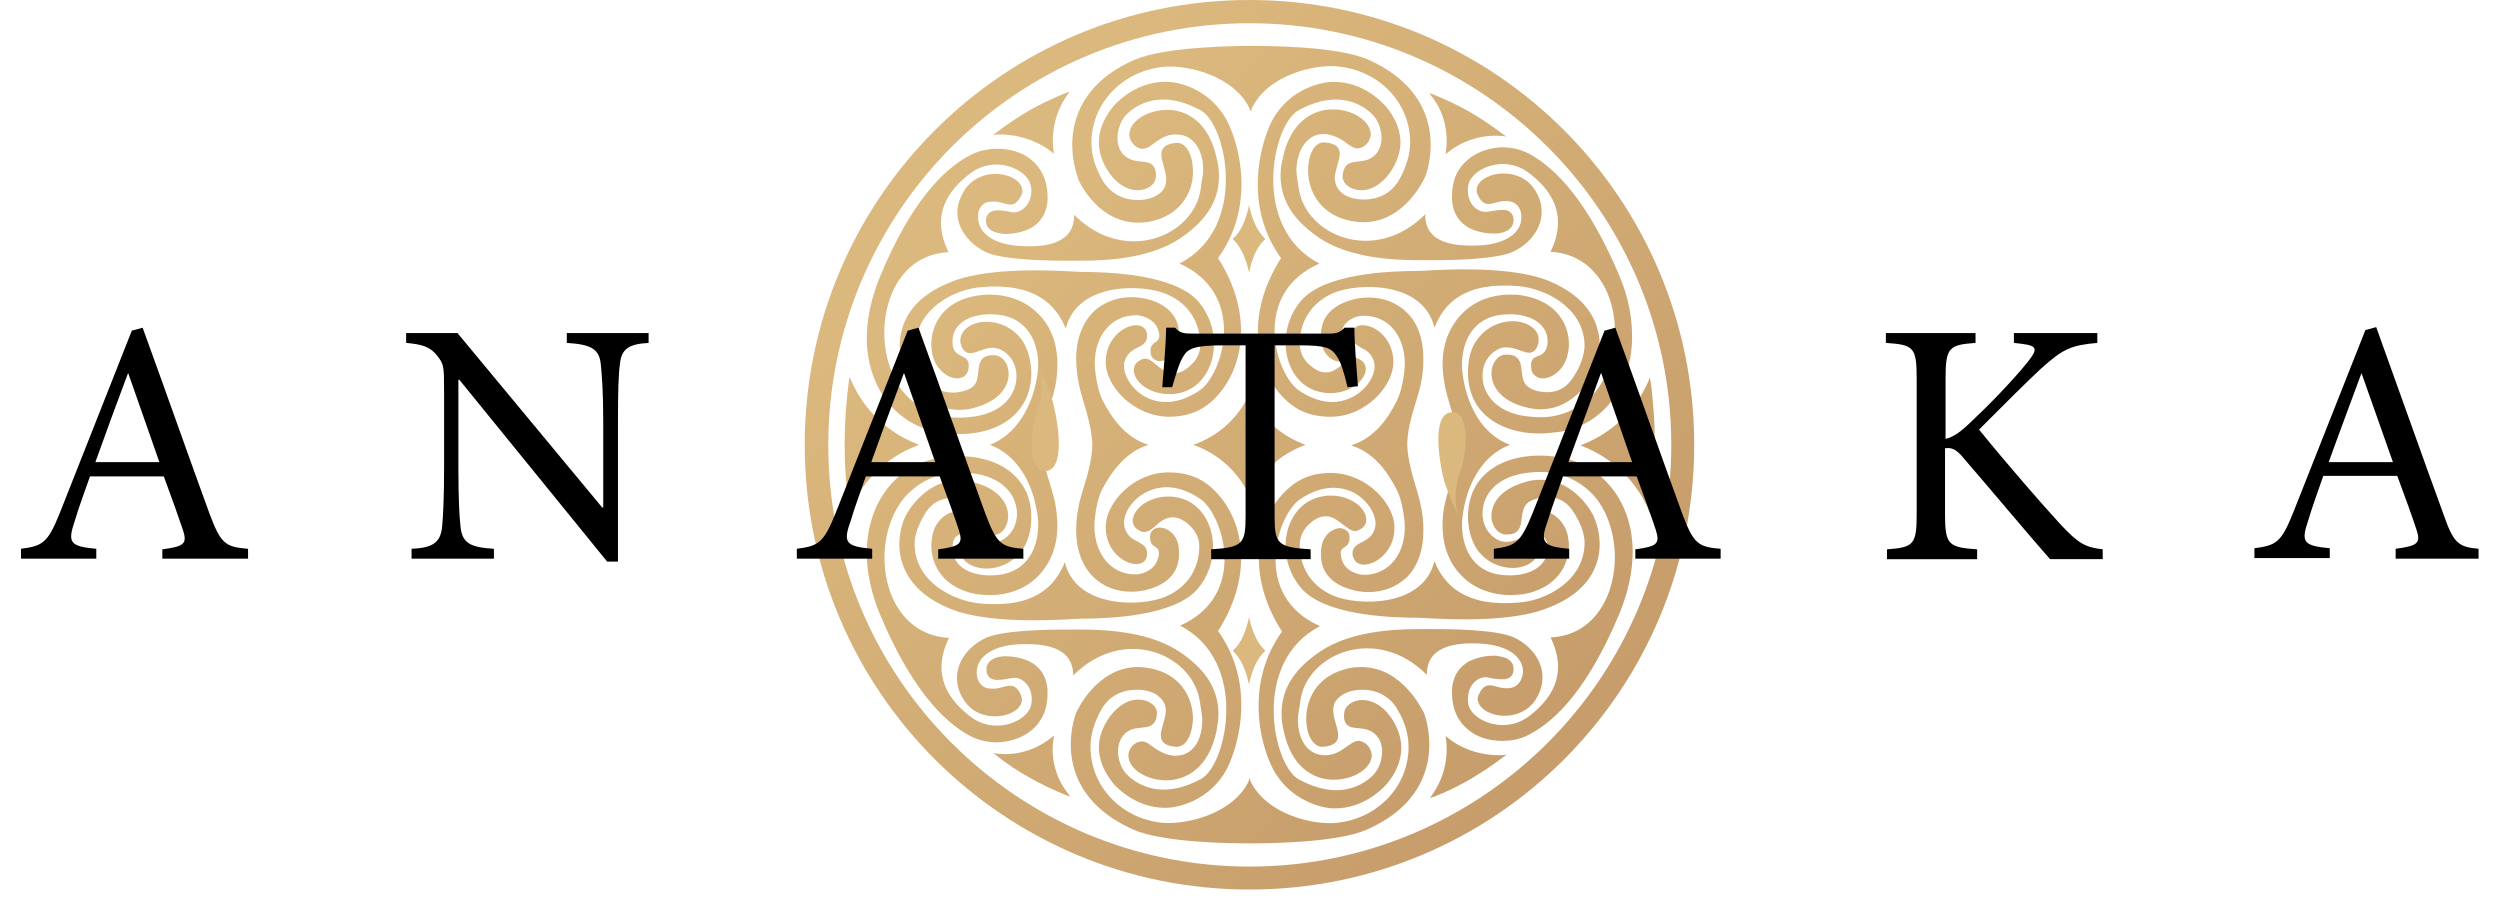 <?xml version="1.0" encoding="utf-8"?>
<!-- Generator: Adobe Illustrator 16.0.3, SVG Export Plug-In . SVG Version: 6.00 Build 0)  -->
<!DOCTYPE svg PUBLIC "-//W3C//DTD SVG 1.1//EN" "http://www.w3.org/Graphics/SVG/1.1/DTD/svg11.dtd">
<svg version="1.1" id="Warstwa_1" xmlns="http://www.w3.org/2000/svg" xmlns:xlink="http://www.w3.org/1999/xlink" x="0px" y="0px"
	 width="165px" height="60px" viewBox="-72.5 -23.427 165 60" enable-background="new -72.5 -23.427 165 60" xml:space="preserve">
<g>
	
		<linearGradient id="SVGID_1_" gradientUnits="userSpaceOnUse" x1="15556.539" y1="-22358.668" x2="17887.201" y2="-24689.33" gradientTransform="matrix(0.018 0 0 -0.018 -287.964 -413.193)">
		<stop  offset="0" style="stop-color:#DBB87D"/>
		<stop  offset="1" style="stop-color:#C49A69"/>
	</linearGradient>
	<path fill="url(#SVGID_1_)" d="M29.642,25.606L29.642,25.606c-5.044,5.033-12.002,8.161-19.674,8.161
		c-7.67,0-14.631-3.128-19.664-8.161c-5.045-5.044-8.137-11.968-8.137-19.674c0-7.672,3.129-14.63,8.137-19.665
		c5.033-5.042,11.993-8.161,19.664-8.161c7.672,0,14.63,3.119,19.674,8.161c5.042,5.035,8.162,11.993,8.162,19.665
		C37.804,13.604,34.684,20.563,29.642,25.606 M9.968-23.427c-16.225,0-29.358,13.133-29.358,29.359
		c0,16.225,13.133,29.351,29.358,29.351c16.233,0,29.35-13.126,29.35-29.351C39.317-10.293,26.201-23.427,9.968-23.427z"/>
	
		<linearGradient id="SVGID_2_" gradientUnits="userSpaceOnUse" x1="15654.574" y1="-22456.748" x2="17793.42" y2="-24595.596" gradientTransform="matrix(0.018 0 0 -0.018 -287.964 -413.193)">
		<stop  offset="0" style="stop-color:#DBB87D"/>
		<stop  offset="1" style="stop-color:#C49A69"/>
	</linearGradient>
	<path fill="url(#SVGID_2_)" d="M-4.405,24.759L-4.405,24.759c0.625-0.524,1.042-1.3,1.042-2.406l0,0c0-0.062,0-0.158,0-0.229
		c-0.061-1.007-0.587-1.597-1.167-1.883c-0.588-0.292-1.239-0.354-1.56-0.354c-0.098,0-0.168,0-0.195,0
		c-0.134,0.026-0.392,0.026-0.625,0.159c-0.222,0.099-0.481,0.32-0.481,0.678c0,0.036,0,0.099,0,0.134
		c0.027,0.392,0.321,0.614,0.776,0.587c0.259,0,0.587-0.068,0.981-0.132c0.027,0,0.097,0,0.124,0c0.455,0,1.105,0.489,1.105,1.398
		c0,0.098,0,0.193-0.027,0.33c-0.097,0.712-1.104,1.424-2.28,1.424c-0.615,0-1.265-0.194-1.854-0.685
		c-1.229-0.972-2.53-2.594-1.301-5.106c-4.286-0.222-5.292-5.844-3.216-8.9c0.687-1.006,2.085-2.022,3.867-2.022
		c0.356,0,0.747,0.035,1.176,0.098c1.879,0.329,2.663,1.532,2.663,2.639c0,0.781-0.428,1.521-1.167,1.816
		c-0.169,0.071-0.294,0.071-0.428,0.071c-0.516,0-1.041-0.33-1.497-0.366c-0.257,0-0.479,0.171-0.613,0.589
		c-0.037,0.098-0.037,0.196-0.037,0.294c0,0.714,0.811,1.203,1.729,1.203c0.776,0,1.659-0.32,2.308-1.169
		c0.419-0.522,0.65-1.335,0.65-2.208c0-0.747-0.169-1.533-0.623-2.183C-5.901,7.269-7.487,6.68-9.18,6.68
		c-0.491,0-0.944,0.063-1.435,0.134c-2.727,0.482-4.678,2.924-4.678,6.272c0,1.265,0.295,2.666,0.908,4.126
		c2.051,4.847,4.162,6.958,5.793,7.869c0.58,0.329,1.229,0.488,1.916,0.488C-5.831,25.534-5.019,25.276-4.405,24.759 M9.968,9.346
		L9.968,9.346L9.968,9.346L9.968,9.346l0.098-0.225c0.688-1.398,1.889-2.503,3.352-3.091l0.257-0.098l0,0l0,0l0,0l0,0l-0.257-0.098
		c-1.463-0.58-2.664-1.694-3.352-3.083L9.968,2.519l0,0l0,0L9.87,2.751C9.193,4.141,7.989,5.255,6.52,5.834L6.262,5.932l0,0
		L6.52,6.03c1.47,0.587,2.674,1.692,3.351,3.091L9.968,9.346z M33.079,12.473L33.079,12.473c0-1.079-0.426-1.853-0.426-1.89
		c0,0-1.142-2.345-3.494-2.345c-0.32,0-0.694,0.037-1.052,0.17c-1.586,0.455-2.172,1.391-2.172,2.212
		c0,0.614,0.355,1.165,0.907,1.229c0.071,0,0.143,0,0.162,0c0.711,0,0.872-0.481,0.908-0.944c0.071-0.481,0.105-0.972,0.534-1.229
		c0.214-0.134,0.678-0.295,1.157-0.295c0.59,0,1.194,0.195,1.658,0.847c0.535,0.775,0.855,1.622,0.82,2.246
		c-0.072,2.529-2.64,3.732-4.297,3.865c-3.58,0.322-4.971-1.14-5.611-2.733c-0.748,3.092-5.115,2.957-6.683,2.28
		c-1.586-0.687-2.21-2.048-2.21-3.322c0-0.482,0.168-0.937,0.553-1.328c0.454-0.455,0.848-0.591,1.175-0.591
		c0.385,0,0.715,0.233,1.007,0.456c0.322,0.232,0.588,0.49,0.908,0.526c0.063,0,0.101,0,0.162-0.036
		c0.392-0.132,0.588-0.393,0.588-0.713c0-0.748-0.981-1.595-2.344-1.595c-0.124,0-0.295,0-0.454,0.035
		c-1.595,0.224-2.53,1.685-2.53,3.279l0,0c0,0.945,0.321,1.95,1.006,2.764c1.524,1.826,5.881,1.984,7.771,1.984
		c0.519,0,5.756,0.49,8.535-0.648C32.475,15.626,33.079,13.799,33.079,12.473z M16.177,12.731L16.177,12.731
		c0.134-0.099,0.295-0.169,0.357-0.393c0.036-0.099,0.036-0.197,0.036-0.295c0-0.195-0.062-0.356-0.196-0.454
		c-0.133-0.099-0.294-0.16-0.419-0.16c-0.489,0-1.113,0.419-1.238,1.239c-0.034,0.16-0.034,0.356-0.034,0.516
		c0,1.104,0.648,1.889,1.888,2.271c0.418,0.134,0.848,0.196,1.265,0.196c0.908,0,1.811-0.32,2.504-0.971
		c0.694-0.686,1.104-1.729,1.104-3.127c0-0.518-0.054-1.104-0.195-1.721c-0.197-0.971-0.821-2.44-0.873-3.902
		c0.018-1.461,0.658-2.922,0.873-3.903c0.142-0.615,0.195-1.203,0.195-1.72c0-1.434-0.41-2.467-1.104-3.117
		c-0.693-0.687-1.596-0.98-2.504-0.98c-0.417,0-0.873,0.062-1.265,0.196c-1.239,0.393-1.888,1.167-1.888,2.271
		c0,0.17,0,0.33,0.034,0.526c0.125,0.812,0.749,1.24,1.238,1.24c0.161,0,0.321-0.072,0.419-0.17
		c0.098-0.098,0.196-0.258,0.196-0.454c0-0.099,0-0.197-0.036-0.295c-0.063-0.222-0.224-0.293-0.357-0.382
		c-0.123-0.098-0.195-0.169-0.195-0.392c0-0.098,0-0.196,0.072-0.33c0.188-0.749,1.033-1.042,1.462-1.007
		c1.684,0,2.7,1.399,2.7,3.155c0,0.49-0.145,1.657-0.5,2.405c-0.614,1.266-1.551,2.54-3.049,2.994l0,0
		c1.498,0.455,2.435,1.755,3.049,2.993c0.355,0.74,0.5,1.917,0.5,2.407c0,1.756-1.017,3.145-2.7,3.145
		c-0.393,0-1.274-0.258-1.462-1.033c-0.037-0.134-0.072-0.259-0.072-0.355C15.981,12.891,16.054,12.829,16.177,12.731z
		 M-12.077,6.03L-12.077,6.03l0.232-0.098l-0.232-0.098c-1.852-0.749-3.349-2.175-4.16-3.965l-0.198-0.419l-0.061,0.455
		c-0.161,1.265-0.258,2.601-0.258,3.902c0,0.027,0,0.063,0,0.09c0,0.035,0,0.07,0,0.098c0,1.336,0.098,2.637,0.258,3.903
		l0.061,0.454l0.198-0.419C-15.426,8.177-13.928,6.743-12.077,6.03z M36.716,5.932L36.716,5.932c0-0.035,0-0.063,0-0.098
		c0-1.329-0.089-2.628-0.248-3.903l-0.072-0.455l-0.179,0.428c-0.819,1.781-2.315,3.216-4.171,3.965l-0.231,0.098l0,0l0.231,0.098
		c1.855,0.748,3.352,2.173,4.171,3.966l0.179,0.419l0.072-0.456c0.159-1.265,0.248-2.601,0.248-3.901
		C36.716,5.995,36.716,5.967,36.716,5.932z M-2.97,25.346L-2.97,25.346l0.036-0.231l-0.169,0.135
		c-1.008,0.81-2.273,1.203-3.538,1.068l-0.295-0.034l0.224,0.169c0.685,0.553,1.434,1.033,2.245,1.488
		c0.749,0.427,1.533,0.784,2.308,1.104l0.293,0.098l-0.159-0.225C-2.809,27.94-3.165,26.639-2.97,25.346z M30.551,6.778
		L30.551,6.778c-0.5-0.099-0.98-0.135-1.426-0.135c-1.692,0-3.261,0.554-4.135,1.854c-0.427,0.65-0.605,1.435-0.605,2.184
		c0,0.845,0.249,1.657,0.641,2.209c0.641,0.847,1.533,1.167,2.317,1.167c0.891,0,1.676-0.48,1.71-1.203c0-0.097,0-0.186-0.034-0.292
		c-0.126-0.384-0.357-0.58-0.607-0.58c-0.427,0-0.963,0.356-1.461,0.356c-0.178,0-0.304-0.036-0.429-0.063
		c-0.748-0.294-1.175-1.009-1.175-1.826c0-1.104,0.783-2.308,2.672-2.629c0.429-0.071,0.82-0.099,1.177-0.099
		c1.781,0,3.172,1.007,3.851,2.015c2.066,3.056,1.051,8.714-3.21,8.91c1.231,2.503-0.071,4.125-1.301,5.104
		c-0.587,0.482-1.229,0.677-1.852,0.677c-1.177,0-2.191-0.711-2.282-1.424c-0.017-0.102-0.017-0.232-0.017-0.332
		c0-0.872,0.641-1.397,1.122-1.397c0.036,0,0.088,0,0.125,0c0.428,0.1,0.749,0.133,1.015,0.133c0.446,0,0.714-0.195,0.748-0.587
		c0-0.027,0-0.099,0-0.125c0-0.355-0.232-0.553-0.48-0.686c-0.268-0.099-0.533-0.125-0.658-0.161c-0.019,0-0.089,0-0.196,0
		c-0.322,0-0.963,0.063-1.567,0.356c-0.571,0.293-1.106,0.882-1.16,1.89c0,0.062,0,0.16,0,0.224l0,0
		c0,1.078,0.409,1.889,1.053,2.404c0.605,0.525,1.424,0.749,2.262,0.749c0.696,0,1.372-0.162,1.908-0.49
		c1.673-0.91,3.777-3.021,5.809-7.87c0.606-1.46,0.891-2.858,0.891-4.123C35.254,9.737,33.311,7.296,30.551,6.778z M17.345,20.598
		L17.345,20.598c-0.356,0-0.74,0.028-1.132,0.161c-1.852,0.517-2.504,2.014-2.504,3.251c0,0.973,0.393,1.819,1.042,1.854h0.027
		c0.749-0.035,1.043-0.33,1.043-0.75c0-0.489-0.329-1.104-0.329-1.655c0-0.357,0.098-0.651,0.489-0.944
		c0.329-0.259,0.847-0.419,1.437-0.419c0.846,0,1.762,0.356,2.298,1.265c0.533,0.909,0.748,1.721,0.748,2.504
		c0,2.628-2.041,4.713-4.679,5.008c-1.585,0.195-4.74-0.553-5.781-2.797v-0.102c0,0,0,0,0-0.033c0,0,0,0.033-0.036,0.033V27.94
		c0,0,0,0-0.026,0.033v0.102c-1.043,2.244-4.197,2.956-5.793,2.797c-2.637-0.295-4.677-2.38-4.677-5.008
		c0-0.75,0.223-1.595,0.739-2.504c0.554-0.945,1.472-1.265,2.317-1.265c0.581,0,1.132,0.16,1.426,0.419
		c0.355,0.293,0.49,0.612,0.49,0.944c0,0.551-0.33,1.166-0.33,1.655c0,0.42,0.294,0.715,1.042,0.75h0.036
		c0.65-0.035,1.006-0.882,1.042-1.854c0-1.237-0.65-2.734-2.478-3.251c-0.392-0.099-0.775-0.161-1.141-0.161
		c-2.788,0-4.089,3.02-4.089,3.02S-1.83,24.5-1.83,25.703c0,1.72,0.712,4.091,4.127,5.622c1.985,0.874,6.503,0.91,7.644,0.91
		c0.026,0,0.026,0,0.063,0c0,0,0.025,0,0.062,0c1.141,0,5.659-0.036,7.645-0.91c3.413-1.496,4.126-3.902,4.126-5.622
		c0-1.203-0.356-2.086-0.356-2.086C21.443,23.617,20.143,20.598,17.345,20.598z M23.065,25.276L23.065,25.276l-0.16-0.126
		l0.034,0.223c0.162,1.266-0.159,2.601-0.908,3.645l-0.159,0.223l0.303-0.098c0.765-0.286,1.551-0.678,2.299-1.106
		c0.766-0.453,1.514-0.934,2.227-1.487l0.25-0.169l-0.304,0.037C25.347,26.452,24.081,26.085,23.065,25.276z M2.616,22.745
		L2.616,22.745c-0.577,0-1.228,0.295-1.851,1.104c-0.519,0.715-0.74,1.427-0.74,2.049c0,1.204,0.74,2.113,0.97,2.407
		c0.259,0.285,1.498,1.585,3.413,1.585c1.042,0,3.289-0.65,4.258-2.985c0.884-2.119,1.399-5.657-0.775-8.685
		c2.434-3.806,1.684-7.504-0.357-9.392C6.59,7.946,5.547,7.75,4.638,7.75c-2.379,0-4.133,2.049-4.16,3.546c0,0.036,0,0.071,0,0.071
		c0,1.558,1.204,2.432,2.014,2.432c0.321,0,0.588-0.123,0.687-0.454c0.026-0.125,0.026-0.222,0.026-0.293
		c0-0.419-0.356-0.579-0.65-0.749c-0.321-0.161-0.65-0.356-0.812-0.845c-0.034-0.126-0.061-0.224-0.061-0.358
		c0-0.517,0.292-1.105,0.775-1.559c0.489-0.454,1.202-0.812,2.049-0.812c0.649,0,1.399,0.23,2.182,0.749
		c1.524,1.008,3.253,6.369-1.299,8.385c4.579,2.377,3.082,9.168,1.399,10.11c-0.946,0.519-1.792,0.714-2.479,0.714
		c-1.265,0-2.147-0.651-2.53-1.104c-0.294-0.355-0.489-0.907-0.489-1.425c0-0.527,0.194-1.044,0.684-1.338
		c0.357-0.221,0.775-0.195,1.169-0.256c0.391-0.064,0.714-0.295,0.714-0.947h-0.1h0.1v-0.024
		C3.829,23.127,3.303,22.745,2.616,22.745z M-7.941,10.94L-7.941,10.94c0.026,0.453,0.187,0.943,0.909,0.943
		c0.026,0,0.097,0,0.161,0c0.516-0.035,0.909-0.588,0.909-1.24c0-0.81-0.581-1.78-2.175-2.208c-0.393-0.099-0.722-0.16-1.078-0.16
		c-2.371,0-3.512,2.345-3.512,2.345s-0.417,0.773-0.417,1.879c0,1.3,0.615,3.153,3.375,4.259c2.797,1.142,8.037,0.649,8.554,0.649
		c1.888,0,6.238-0.16,7.77-1.978c0.685-0.818,1.006-1.825,1.006-2.761l0,0c0-1.597-0.909-3.066-2.505-3.289
		c-0.16-0.034-0.292-0.034-0.454-0.034c-1.364,0-2.344,0.881-2.344,1.595c0,0.294,0.198,0.586,0.589,0.712
		c0.062,0.035,0.098,0.035,0.16,0.035c0.331,0,0.589-0.258,0.882-0.517c0.295-0.267,0.651-0.454,1.007-0.454
		c0.321,0,0.688,0.123,1.167,0.579c0.393,0.392,0.589,0.846,0.589,1.337c0,1.267-0.615,2.628-2.209,3.313
		c-1.56,0.687-5.917,0.812-6.665-2.271c-0.651,1.621-2.014,3.057-5.622,2.725c-1.658-0.159-4.233-1.36-4.295-3.866
		c-0.035-0.614,0.293-1.462,0.81-2.244c0.428-0.615,1.079-0.849,1.657-0.849c0.491,0,0.945,0.134,1.176,0.296
		C-8.012,9.97-7.977,10.45-7.941,10.94z M5.093,26.452L5.093,26.452c-0.07,0-0.098,0-0.16,0c-0.49-0.072-0.882-0.268-1.202-0.489
		C3.4,25.73,3.179,25.507,2.849,25.507c0,0-0.035,0-0.062,0c-0.196,0.027-0.527,0.161-0.722,0.552
		c-0.063,0.126-0.09,0.259-0.09,0.394c0,0.872,1.205,1.623,2.495,1.623c1.337,0,2.834-0.848,3.324-3.289
		c0.062-0.383,0.125-0.74,0.125-1.068l0,0c0-1.917-1.131-3.155-2.567-4.126c-1.854-1.238-4.491-1.47-6.504-1.47
		c-0.124,0-0.223,0-0.356,0c-0.972,0-4.028-0.028-5.587,0.425c-0.979,0.297-2.245,1.339-2.245,2.765
		c0,0.454,0.125,0.979,0.481,1.496c0.49,0.748,1.273,1.042,2.022,1.042c0.909,0,1.782-0.452,1.782-1.104
		c0-0.097-0.027-0.23-0.097-0.364c-0.197-0.42-0.419-0.553-0.678-0.553c-0.33,0-0.651,0.195-1.105,0.195
		c-0.133,0-0.23,0-0.392-0.026c-0.454-0.098-0.712-0.526-0.712-1.042c0-1.069,1.104-1.756,2.663-1.854
		c1.757-0.097,3.707,0.134,3.707,2.05c3.352-3.349,7.904-1.398,8.357,1.72c0.063,0.455,0.161,0.848,0.161,1.238
		C6.849,25.507,6.163,26.452,5.093,26.452z M27.162,5.932L27.162,5.932c-1.852-0.677-2.777-2.566-3.081-4.358
		c-0.054-0.293-0.089-0.613-0.089-0.908c0-1.791,0.926-3.35,3.064-3.35c0.105,0,0.213,0,0.304,0
		c1.621,0.098,2.281,0.944,2.281,1.756c0,0.035,0,0.098,0,0.133c-0.071,0.554-0.269,0.677-0.482,0.812
		c-0.248,0.097-0.57,0.16-0.604,0.552c0,0.062,0,0.134,0,0.196c0,0.258,0.07,0.454,0.248,0.588c0.108,0.125,0.322,0.195,0.5,0.195
		c0.66,0,1.463-0.587,1.674-1.63c0.036-0.196,0.072-0.393,0.072-0.614c0-1.337-0.821-2.834-2.993-3.216
		c-0.302-0.072-0.607-0.072-0.894-0.072c-1.175,0-2.279,0.392-3.081,1.177c-0.803,0.774-1.372,1.915-1.372,3.412
		c0,0.481,0.071,1.007,0.179,1.559c0.249,1.141,0.838,2.539,0.891,3.769C23.726,7.17,23.137,8.569,22.888,9.7
		c-0.144,0.555-0.179,1.079-0.179,1.567c0,1.49,0.535,2.632,1.372,3.414c0.802,0.774,1.941,1.166,3.081,1.166
		c0.286,0,0.592-0.034,0.894-0.06c2.172-0.393,2.993-1.889,2.993-3.226c0-0.188-0.036-0.421-0.072-0.616
		c-0.211-1.006-1.014-1.621-1.674-1.621c-0.178,0-0.392,0.061-0.5,0.195c-0.142,0.123-0.248,0.319-0.248,0.579
		c0,0.071,0,0.135,0,0.196c0.07,0.356,0.356,0.426,0.604,0.553c0.214,0.134,0.445,0.258,0.482,0.82c0,0.025,0,0.089,0,0.124
		c0,0.812-0.66,1.656-2.281,1.754c-0.091,0-0.198,0-0.304,0c-2.139,0-3.064-1.558-3.064-3.35c0-0.293,0.035-0.614,0.089-0.907
		C24.385,8.498,25.311,6.618,27.162,5.932z M27.27,21.961L27.27,21.961c-0.141,0.036-0.265,0.036-0.355,0.036
		c-0.463,0-0.784-0.196-1.105-0.196c-0.266,0-0.498,0.16-0.676,0.552c-0.07,0.1-0.107,0.224-0.107,0.357
		c0.037,0.65,0.873,1.104,1.782,1.104c0.714,0,1.532-0.293,2.031-1.042c0.32-0.517,0.464-1.007,0.464-1.497
		c0-1.426-1.247-2.47-2.246-2.764c-1.55-0.454-4.598-0.418-5.577-0.418c-0.09,0-0.231,0-0.339,0c-1.995,0-4.632,0.224-6.486,1.463
		c-1.436,0.97-2.575,2.209-2.575,4.125l0,0c0,0.328,0.035,0.685,0.134,1.077c0.489,2.433,1.951,3.277,3.314,3.277
		c1.301,0,2.504-0.736,2.504-1.619c0-0.134-0.036-0.259-0.097-0.394c-0.198-0.393-0.517-0.517-0.715-0.551c-0.035,0-0.035,0-0.063,0
		c-0.293,0-0.553,0.23-0.881,0.454c-0.321,0.231-0.687,0.453-1.203,0.49c-0.063,0-0.135,0-0.161,0c-1.043,0-1.754-0.944-1.754-2.345
		c0-0.391,0.124-0.774,0.159-1.229c0.418-3.126,5.008-5.079,8.357-1.728c-0.033-1.917,1.925-2.177,3.672-2.05
		c1.532,0.098,2.672,0.783,2.672,1.854C27.984,21.443,27.698,21.862,27.27,21.961z M-9.146,11.849L-9.146,11.849
		c0.225-0.099,0.554-0.161,0.58-0.553c0-0.062,0-0.125,0-0.196c0-0.26-0.063-0.456-0.224-0.579c-0.132-0.135-0.33-0.195-0.524-0.195
		c-0.65,0-1.462,0.579-1.657,1.621c-0.027,0.195-0.063,0.393-0.063,0.616c0,1.337,0.811,2.833,2.995,3.226
		c0.285,0.025,0.579,0.06,0.873,0.06c1.177,0,2.281-0.392,3.092-1.166c0.81-0.782,1.362-1.924,1.362-3.414
		c0-0.488-0.062-1.013-0.161-1.567C-3.13,8.569-3.718,7.17-3.78,5.932c0.062-1.23,0.65-2.628,0.908-3.769
		c0.125-0.552,0.161-1.078,0.161-1.559c0-1.497-0.517-2.638-1.362-3.412c-0.811-0.785-1.953-1.177-3.092-1.177
		c-0.294,0-0.588,0.036-0.873,0.072c-2.184,0.356-2.995,1.879-2.995,3.216c0,0.196,0.037,0.418,0.063,0.614
		c0.195,1.008,1.007,1.63,1.657,1.63c0.195,0,0.393-0.071,0.524-0.195c0.126-0.134,0.224-0.33,0.224-0.588c0-0.063,0-0.135,0-0.196
		c-0.063-0.356-0.355-0.42-0.58-0.552c-0.23-0.135-0.462-0.258-0.489-0.812c0-0.035,0-0.098,0-0.133c0-0.812,0.65-1.658,2.271-1.756
		c0.1,0,0.197,0,0.294,0c2.146,0,3.092,1.56,3.092,3.35c0,0.295-0.036,0.615-0.097,0.908C-4.405,3.366-5.35,5.219-7.166,5.932l0,0
		c1.853,0.686,2.798,2.566,3.092,4.358c0.061,0.293,0.097,0.614,0.097,0.907c0,1.792-0.946,3.35-3.092,3.35
		c-0.097,0-0.195,0-0.294,0c-1.621-0.098-2.271-0.942-2.271-1.754c0-0.035,0-0.099,0-0.124C-9.608,12.08-9.411,11.946-9.146,11.849z
		 M16.864,24.6L16.864,24.6c0.355,0.063,0.775,0.025,1.167,0.258c0.489,0.293,0.687,0.773,0.687,1.327
		c0,0.524-0.197,1.077-0.491,1.436c-0.392,0.455-1.265,1.104-2.539,1.104c-0.678,0-1.523-0.195-2.469-0.713
		c-1.69-0.909-3.189-7.743,1.399-10.112c-4.553-2.015-2.825-7.379-1.301-8.386c0.784-0.525,1.524-0.747,2.175-0.747
		c0.847,0,1.533,0.32,2.023,0.809c0.479,0.456,0.774,1.068,0.774,1.561c0,0.132-0.026,0.258-0.063,0.355
		c-0.161,0.491-0.49,0.688-0.809,0.848c-0.331,0.16-0.651,0.33-0.651,0.747c0,0.099,0,0.196,0.062,0.295
		c0.097,0.295,0.356,0.456,0.688,0.456c0.81,0,2.021-0.885,2.021-2.443c0-0.026,0-0.062,0-0.062
		c-0.036-1.498-1.801-3.511-4.17-3.547c-0.944,0-1.95,0.197-2.896,1.078c-2.05,1.88-2.797,5.586-0.356,9.392
		c-2.173,3.021-1.693,6.565-0.784,8.678c0.979,2.308,3.227,2.995,4.26,2.995c1.926,0,3.153-1.302,3.422-1.596
		c0.258-0.296,0.971-1.203,0.971-2.405c0-0.616-0.197-1.327-0.713-2.049c-0.587-0.813-1.274-1.105-1.852-1.105
		c-0.688,0-1.205,0.427-1.205,0.909v0.036h0.098h-0.098C16.143,24.305,16.472,24.564,16.864,24.6z M3.303,5.932L3.303,5.932
		C1.806,5.478,0.861,4.177,0.246,2.938c-0.356-0.74-0.49-1.916-0.49-2.406c0-1.756,1.043-3.154,2.736-3.154
		c0.391,0,1.265,0.268,1.461,1.016c0.037,0.124,0.062,0.258,0.062,0.32c0,0.231-0.097,0.294-0.186,0.392
		C3.695-0.795,3.534-0.733,3.464-0.5C3.437-0.403,3.437-0.305,3.437-0.216c0,0.196,0.062,0.364,0.195,0.464
		c0.125,0.097,0.258,0.16,0.419,0.16c0.49,0,1.104-0.428,1.239-1.239c0.026-0.161,0.026-0.356,0.026-0.517
		c0-1.105-0.652-1.889-1.88-2.281C3.008-3.753,2.591-3.816,2.162-3.816c-0.908,0-1.816,0.321-2.502,0.971
		c-0.678,0.687-1.133,1.72-1.133,3.119c0,0.526,0.063,1.104,0.198,1.728c0.195,0.972,0.809,2.433,0.872,3.895
		c-0.027,1.469-0.65,2.932-0.872,3.902c-0.134,0.624-0.198,1.203-0.198,1.728c0,1.426,0.455,2.47,1.133,3.119
		c0.686,0.687,1.594,0.98,2.502,0.98c0.429,0,0.882-0.07,1.275-0.196c1.228-0.39,1.88-1.176,1.88-2.281
		c0-0.159-0.026-0.319-0.026-0.516c-0.134-0.812-0.749-1.239-1.239-1.239c-0.161,0-0.32,0.036-0.454,0.161
		C3.464,11.652,3.4,11.821,3.4,12.008c0,0.099,0.037,0.198,0.037,0.295c0.062,0.231,0.223,0.294,0.355,0.392
		c0.126,0.099,0.198,0.16,0.198,0.392c0,0.099,0,0.196-0.072,0.357c-0.187,0.748-1.035,1.042-1.46,1.042
		c-1.693,0-2.701-1.399-2.728-3.153c0-0.492,0.125-1.657,0.48-2.405C0.861,7.688,1.806,6.386,3.303,5.932z M29.604,2.457
		L29.604,2.457c-0.479,0-0.943-0.133-1.157-0.294c-0.463-0.258-0.463-0.749-0.534-1.238C27.877,0.47,27.716-0.02,27.005-0.02
		c-0.055,0-0.091,0-0.162,0c-0.516,0.036-0.907,0.588-0.907,1.238c0,0.811,0.586,1.791,2.172,2.209
		c0.357,0.099,0.731,0.161,1.052,0.161c2.353,0,3.494-2.334,3.494-2.334s0.426-0.784,0.426-1.889c0-1.301-0.604-3.119-3.384-4.259
		c-2.816-1.141-8.021-0.651-8.572-0.651c-1.89,0-6.246,0.161-7.771,1.987c-0.685,0.811-1.006,1.817-1.006,2.762l0,0
		c0,1.596,0.909,3.056,2.495,3.279c0.168,0.036,0.294,0.036,0.464,0.036c1.361,0,2.334-0.881,2.334-1.594
		c0-0.321-0.198-0.58-0.58-0.713c-0.071-0.036-0.098-0.036-0.168-0.036c-0.321,0-0.581,0.268-0.875,0.526
		c-0.292,0.223-0.622,0.455-1.007,0.455c-0.327,0-0.685-0.134-1.175-0.588c-0.385-0.392-0.553-0.847-0.553-1.337
		c0-1.265,0.624-2.628,2.21-3.314c1.567-0.677,5.935-0.847,6.683,2.282c0.641-1.631,1.996-3.057,5.611-2.736
		c1.657,0.161,4.225,1.363,4.297,3.867c0,0.65-0.285,1.497-0.82,2.244C30.799,2.261,30.194,2.457,29.604,2.457z M14.842-14.579
		L14.842-14.579c0.07,0,0.134,0,0.168,0c0.482,0.063,0.876,0.259,1.203,0.481c0.321,0.232,0.58,0.463,0.874,0.463
		c0.036,0,0.036,0,0.07,0c0.188-0.035,0.553-0.169,0.712-0.552c0.065-0.133,0.1-0.268,0.1-0.392c-0.034-0.882-1.202-1.63-2.503-1.63
		c-1.338,0-2.833,0.845-3.314,3.288c-0.1,0.392-0.134,0.748-0.134,1.068l0,0c0,1.926,1.141,3.155,2.564,4.135
		c1.854,1.229,4.492,1.462,6.506,1.462c0.088,0,0.231,0,0.339,0c0.962,0,4.026,0.035,5.578-0.427
		c0.979-0.286,2.244-1.329,2.244-2.763c0-0.454-0.124-0.971-0.48-1.497c-0.499-0.749-1.284-1.034-2.033-1.034
		c-0.891,0-1.78,0.455-1.78,1.105c0,0.125,0.035,0.223,0.107,0.356c0.177,0.418,0.425,0.553,0.675,0.553
		c0.322,0,0.644-0.196,1.105-0.196c0.143,0,0.214,0,0.357,0.036c0.463,0.097,0.713,0.516,0.713,1.033
		c0,1.078-1.105,1.755-2.674,1.853c-1.747,0.099-3.706-0.124-3.671-2.049c-3.342,3.351-7.921,1.399-8.35-1.72
		c-0.061-0.455-0.158-0.847-0.158-1.238C13.121-13.608,13.808-14.579,14.842-14.579z M17.345-10.872L17.345-10.872
		c0.59,0,1.238-0.295,1.854-1.105c0.517-0.721,0.73-1.434,0.73-2.049c0-1.202-0.73-2.111-0.99-2.405
		c-0.257-0.295-1.498-1.595-3.412-1.595c-1.042,0-3.279,0.65-4.258,2.959c-0.876,2.111-1.399,5.657,0.782,8.677
		c-2.439,3.805-1.692,7.512,0.356,9.401c0.944,0.873,1.978,1.069,2.897,1.069c2.369,0,4.125-2.049,4.158-3.546
		c0-0.027,0-0.063,0-0.063c0-1.559-1.2-2.433-2.022-2.433c-0.318,0-0.577,0.125-0.675,0.455c-0.036,0.099-0.073,0.187-0.073,0.285
		c0,0.428,0.366,0.553,0.651,0.748c0.33,0.17,0.65,0.357,0.82,0.847c0.026,0.134,0.062,0.232,0.062,0.357
		c0,0.525-0.292,1.104-0.785,1.568c-0.479,0.455-1.2,0.811-2.014,0.811c-0.649,0-1.397-0.232-2.172-0.748
		c-1.533-1.007-3.252-6.372,1.326-8.394c-4.578-2.371-3.08-9.168-1.397-10.104c0.943-0.525,1.791-0.722,2.476-0.722
		c1.265,0,2.147,0.651,2.531,1.105c0.294,0.356,0.491,0.908,0.491,1.434c0,0.517-0.197,1.042-0.688,1.327
		c-0.382,0.232-0.811,0.196-1.167,0.268c-0.392,0.063-0.686,0.294-0.712,0.944h0.097h-0.097v0.027
		C16.143-11.265,16.667-10.872,17.345-10.872z M-13.118-0.599L-13.118-0.599c0,1.069,0.426,1.853,0.426,1.88
		c0,0,1.141,2.343,3.512,2.343c0.32,0,0.685-0.036,1.069-0.16c1.595-0.455,2.183-1.399,2.183-2.21c0-0.625-0.356-1.176-0.909-1.238
		c-0.072,0-0.099,0-0.169,0c-0.714,0-0.874,0.489-0.909,0.944C-7.977,1.45-7.977,1.932-8.431,2.199
		c-0.232,0.125-0.688,0.285-1.177,0.285c-0.58,0-1.229-0.187-1.658-0.846c-0.517-0.776-0.838-1.621-0.811-2.236
		c0.064-2.504,2.639-3.743,4.295-3.876c3.573-0.321,4.972,1.14,5.623,2.735c0.749-3.091,5.105-2.958,6.665-2.272
		c1.595,0.678,2.21,2.049,2.21,3.315c0,0.481-0.161,0.945-0.58,1.327C5.682,1.085,5.29,1.219,4.959,1.219
		c-0.392,0-0.712-0.224-1.006-0.454C3.659,0.533,3.4,0.248,3.081,0.248c-0.072,0-0.099,0-0.17,0.026
		c-0.383,0.134-0.58,0.392-0.58,0.721c0,0.74,0.972,1.587,2.333,1.587c0.135,0,0.295,0,0.466-0.027
		c1.585-0.231,2.492-1.693,2.492-3.288l0,0c0-0.945-0.319-1.951-1.006-2.762C5.093-5.312,0.738-5.482-1.152-5.482
		c-0.517,0-5.756-0.481-8.543,0.651C-12.495-3.753-13.118-1.936-13.118-0.599z M24.385-12.895L24.385-12.895
		c-0.644,0.525-1.053,1.3-1.053,2.406l0,0c0,0.071,0,0.169,0,0.231c0.054,1.007,0.589,1.595,1.16,1.89
		c0.604,0.293,1.245,0.355,1.567,0.355c0.107,0,0.178,0,0.196,0c0.125,0,0.391-0.035,0.658-0.161c0.215-0.097,0.48-0.329,0.48-0.686
		c0-0.035,0-0.098,0-0.133c-0.034-0.384-0.338-0.616-0.748-0.58c-0.266,0-0.587,0.063-1.015,0.125c-0.037,0-0.089,0-0.125,0
		c-0.481,0-1.122-0.48-1.122-1.399c0-0.098,0-0.196,0.017-0.321c0.091-0.712,1.105-1.434,2.282-1.434
		c0.623,0,1.265,0.195,1.852,0.686c1.229,0.971,2.532,2.602,1.301,5.104c4.278,0.224,5.294,5.855,3.21,8.911
		c-0.679,1.007-2.069,2.013-3.851,2.013c-0.356,0-0.748-0.035-1.177-0.097c-1.889-0.331-2.672-1.533-2.672-2.638
		c0-0.811,0.427-1.523,1.175-1.817C26.646-0.5,26.808-0.5,26.95-0.5c0.534,0,1.034,0.321,1.461,0.356c0.25,0,0.5-0.161,0.607-0.589
		c0.034-0.098,0.034-0.195,0.034-0.293c0-0.713-0.819-1.203-1.71-1.203c-0.784,0-1.677,0.329-2.317,1.176
		c-0.428,0.517-0.641,1.328-0.641,2.21c0,0.748,0.179,1.523,0.605,2.174c0.854,1.274,2.442,1.853,4.135,1.853
		c0.445,0,0.926-0.063,1.426-0.125c2.727-0.49,4.668-2.931,4.668-6.282c0-1.265-0.249-2.664-0.891-4.125
		c-2.067-4.847-4.17-6.96-5.793-7.868c-0.587-0.33-1.229-0.49-1.923-0.49C25.809-13.67,24.99-13.411,24.385-12.895z M3.108-12.726
		L3.108-12.726c-0.358-0.071-0.777-0.035-1.168-0.268c-0.49-0.285-0.687-0.775-0.687-1.327c0-0.526,0.197-1.078,0.49-1.434
		c0.392-0.455,1.265-1.105,2.539-1.105c0.677,0,1.524,0.196,2.469,0.722c1.693,0.909,3.19,7.733-1.399,10.104
		c4.552,2.049,2.825,7.387,1.301,8.394C5.868,2.875,5.131,3.107,4.469,3.107c-0.837,0-1.522-0.329-2.012-0.811
		C1.974,1.833,1.682,1.219,1.682,0.729c0-0.125,0-0.259,0.061-0.357c0.161-0.49,0.49-0.677,0.812-0.847
		c0.329-0.16,0.65-0.32,0.65-0.748c0-0.098,0-0.186-0.026-0.285C3.081-1.801,2.813-1.963,2.492-1.963
		c-0.81,0-2.014,0.875-2.014,2.433c0,0.036,0,0.063,0,0.063c0.027,1.497,1.781,3.511,4.16,3.546c0.909,0,1.952-0.196,2.896-1.069
		c2.016-1.889,2.791-5.596,0.357-9.401c2.174-3.02,1.684-6.566,0.775-8.677c-0.97-2.309-3.216-2.995-4.258-2.959
		c-1.88,0-3.154,1.3-3.413,1.595c-0.23,0.294-0.97,1.203-0.97,2.405c0,0.616,0.186,1.301,0.713,2.049
		c0.586,0.811,1.264,1.105,1.853,1.105c0.686,0,1.201-0.428,1.201-0.909l0,0H3.695h0.097C3.829-12.432,3.498-12.698,3.108-12.726z
		 M22.939-13.474L22.939-13.474l-0.034,0.222l0.16-0.124c1.016-0.811,2.281-1.176,3.547-1.079l0.302,0.036l-0.23-0.16
		c-0.731-0.553-1.444-1.042-2.246-1.497c-0.748-0.427-1.532-0.784-2.299-1.104l-0.303-0.099l0.16,0.223
		C22.78-16.076,23.102-14.775,22.939-13.474z M-10.615,5.085L-10.615,5.085c0.491,0.098,0.98,0.133,1.435,0.133
		c1.692,0,3.252-0.552,4.125-1.853c0.454-0.651,0.623-1.435,0.623-2.183c0-0.838-0.257-1.659-0.65-2.21
		C-5.731-1.874-6.641-2.194-7.39-2.194c-0.917,0-1.691,0.491-1.729,1.203c0,0.098,0,0.196,0.037,0.294
		c0.097,0.392,0.356,0.579,0.613,0.579c0.429,0,0.946-0.357,1.462-0.357c0.135,0,0.294,0.037,0.427,0.072
		c0.748,0.285,1.167,1.007,1.167,1.818c0,1.104-0.776,2.308-2.664,2.629c-0.419,0.07-0.811,0.097-1.167,0.097
		c-1.827,0-3.19-1.006-3.875-2.013c-2.041-3.056-1.035-8.714,3.224-8.911c-1.238-2.504,0.063-4.125,1.302-5.097
		c0.58-0.49,1.229-0.687,1.853-0.687c1.167,0,2.175,0.713,2.272,1.426c0.035,0.099,0.035,0.232,0.035,0.33
		c0,0.883-0.65,1.399-1.104,1.399c-0.035,0-0.097,0-0.134,0c-0.418-0.098-0.747-0.134-0.97-0.134c-0.455,0-0.723,0.196-0.784,0.588
		c0,0.035,0,0.098,0,0.134c0,0.356,0.232,0.552,0.489,0.677c0.224,0.098,0.518,0.133,0.652,0.161c0.026,0,0.097,0,0.195,0
		c0.321,0,0.972-0.063,1.56-0.356c0.579-0.295,1.105-0.874,1.167-1.88c0-0.072,0-0.169,0-0.232l0,0c0-1.069-0.418-1.879-1.042-2.405
		c-0.614-0.517-1.426-0.749-2.271-0.749c-0.688,0-1.363,0.161-1.916,0.49c-1.658,0.908-3.777,3.021-5.793,7.868
		c-0.613,1.461-0.908,2.86-0.908,4.125C-15.293,2.128-13.342,4.605-10.615,5.085z M2.616-8.733L2.616-8.733
		c0.366,0,0.723-0.027,1.141-0.161c1.828-0.517,2.505-2.014,2.478-3.252c0-0.971-0.393-1.818-1.016-1.853H5.192
		c-0.749,0.035-1.043,0.33-1.043,0.748c0,0.491,0.321,1.105,0.321,1.657c0,0.366-0.089,0.651-0.454,0.945
		c-0.32,0.258-0.836,0.428-1.424,0.428c-0.848,0-1.756-0.365-2.307-1.274c-0.527-0.91-0.75-1.719-0.75-2.503
		c0-2.628,2.05-4.713,4.678-5.009c1.595-0.186,4.75,0.563,5.792,2.799v0.071c0,0,0,0.027,0.025,0.027v-0.027
		c0,0,0,0.027,0.036,0.027c0,0,0,0,0.037-0.027v-0.098c1.032-2.246,4.187-2.994,5.783-2.797c2.635,0.293,4.685,2.37,4.685,5.006
		c0,0.749-0.231,1.595-0.747,2.504c-0.554,0.936-1.463,1.265-2.308,1.265c-0.591,0-1.142-0.16-1.436-0.418
		c-0.355-0.294-0.453-0.624-0.49-0.945c0-0.552,0.33-1.176,0.33-1.657c0-0.427-0.293-0.721-1.043-0.749h-0.035
		C14.2-14,13.835-13.153,13.835-12.173c0,1.229,0.65,2.727,2.504,3.252c0.392,0.099,0.784,0.161,1.14,0.161
		c2.807,0,4.09-3.021,4.09-3.021s0.356-0.882,0.356-2.084c0-1.72-0.713-4.099-4.117-5.623c-1.986-0.883-6.504-0.909-7.645-0.909
		c-0.034,0-0.034,0-0.061,0c0,0-0.037,0-0.073,0c-1.131,0-5.649,0.063-7.635,0.909c-3.413,1.497-4.126,3.902-4.126,5.623
		c0,1.203,0.356,2.084,0.356,2.084C-1.474-11.754-0.172-8.733,2.616-8.733z M-7.292-10.097L-7.292-10.097
		c0.125-0.026,0.259-0.026,0.383-0.026c0.454,0,0.785,0.196,1.104,0.196c0.268,0,0.491-0.17,0.687-0.562
		c0.062-0.098,0.098-0.223,0.098-0.356c-0.036-0.65-0.882-1.104-1.791-1.104c-0.712,0-1.498,0.293-2.014,1.042
		c-0.322,0.517-0.49,1.007-0.49,1.497c0,1.426,1.302,2.468,2.245,2.761c1.559,0.455,4.616,0.428,5.595,0.428
		c0.125,0,0.225,0,0.356,0c2.015,0,4.651-0.232,6.506-1.471c1.426-0.971,2.566-2.209,2.566-4.125l0,0
		c0-0.33-0.036-0.686-0.134-1.078c-0.481-2.432-1.953-3.279-3.28-3.279c-1.301,0-2.502,0.749-2.502,1.622
		c0,0.133,0.026,0.268,0.097,0.392c0.196,0.392,0.517,0.525,0.713,0.552c0.035,0,0.035,0,0.062,0c0.329,0,0.554-0.223,0.881-0.454
		c0.322-0.222,0.677-0.455,1.204-0.49c0.062,0,0.135,0,0.16,0c1.042,0,1.756,0.944,1.756,2.343c0,0.393-0.124,0.785-0.161,1.239
		C6.323-7.852,1.743-5.9-1.608-9.25c0.038,1.915-1.915,2.183-3.67,2.05C-6.81-7.299-7.941-7.985-7.941-9.054
		C-8.012-9.545-7.72-10-7.292-10.097z M-3.103-13.411l0.169,0.133L-2.97-13.51c-0.16-1.265,0.161-2.601,0.91-3.644l0.16-0.223
		l-0.294,0.098c-0.776,0.321-1.56,0.686-2.309,1.104c-0.775,0.455-1.524,0.945-2.236,1.497l-0.232,0.161l0.295-0.036
		C-5.376-14.579-4.111-14.187-3.103-13.411z"/>
</g>
<linearGradient id="SVGID_3_" gradientUnits="userSpaceOnUse" x1="16656.943" y1="-22697.961" x2="16782.256" y2="-22823.273" gradientTransform="matrix(0.018 0 0 -0.018 -287.964 -413.193)">
	<stop  offset="0" style="stop-color:#DBB87D"/>
	<stop  offset="1" style="stop-color:#C49A69"/>
</linearGradient>
<path fill="url(#SVGID_3_)" d="M8.864-7.656L8.864-7.656l0.061,0.063c0.429,0.428,0.784,1.14,0.979,2.014l0.037,0.169l0,0l0,0l0,0
	l0,0L9.968-5.58c0.195-0.874,0.526-1.586,0.98-2.014l0.062-0.063l0,0l-0.062-0.063c-0.429-0.427-0.785-1.141-0.98-2.023l-0.026-0.16
	l0,0l-0.037,0.16C9.709-8.859,9.389-8.146,8.925-7.718L8.864-7.656z"/>
<linearGradient id="SVGID_4_" gradientUnits="userSpaceOnUse" x1="16657.838" y1="-24224.305" x2="16783.051" y2="-24349.518" gradientTransform="matrix(0.018 0 0 -0.018 -287.964 -413.193)">
	<stop  offset="0" style="stop-color:#DBB87D"/>
	<stop  offset="1" style="stop-color:#C49A69"/>
</linearGradient>
<path fill="url(#SVGID_4_)" d="M8.864,19.52L8.864,19.52l0.061,0.072c0.429,0.419,0.784,1.131,0.979,2.014l0.037,0.16l0,0l0,0l0,0
	l0,0l0.026-0.16c0.195-0.883,0.526-1.595,0.98-2.014l0.062-0.072l0,0l-0.062-0.062c-0.429-0.42-0.785-1.141-0.98-2.014l-0.026-0.162
	l0,0l-0.037,0.162c-0.195,0.873-0.516,1.594-0.979,2.014L8.864,19.52z"/>
<linearGradient id="SVGID_5_" gradientUnits="userSpaceOnUse" x1="15851.395" y1="-23337.475" x2="16057.414" y2="-23543.494" gradientTransform="matrix(0.018 0 0 -0.018 -287.964 -413.193)">
	<stop  offset="0" style="stop-color:#DBB87D"/>
	<stop  offset="1" style="stop-color:#C49A69"/>
</linearGradient>
<path fill="url(#SVGID_5_)" d="M-3.878,0.925c0,0,0.419,1.077-0.168,2.734c-0.554,1.659-0.517,3.868,0.364,4.002
	c1.559,0.186,1.008-3.129,0.775-4.101C-3.068,2.555-3.878,0.925-3.878,0.925"/>
<linearGradient id="SVGID_6_" gradientUnits="userSpaceOnUse" x1="17380.801" y1="-23481.488" x2="17588.455" y2="-23689.143" gradientTransform="matrix(0.018 0 0 -0.018 -287.964 -413.193)">
	<stop  offset="0" style="stop-color:#DBB87D"/>
	<stop  offset="1" style="stop-color:#C49A69"/>
</linearGradient>
<path fill="url(#SVGID_6_)" d="M23.726,10.521c0,0-0.429-1.079,0.123-2.735c0.589-1.657,0.536-3.866-0.356-4
	c-1.567-0.197-0.996,3.126-0.783,4.099C22.905,8.891,23.726,10.521,23.726,10.521"/>
<g>
	<path d="M-61.786,13.479v-0.649c1.436-0.196,1.658-0.356,1.363-1.274c-0.293-0.873-0.749-2.14-1.266-3.539h-4.873
		c-0.357,1.036-0.723,1.979-1.008,2.958c-0.49,1.429-0.294,1.659,1.426,1.819v0.65h-4.971v-0.65c1.425-0.196,1.756-0.357,2.565-2.37
		l4.75-12.028l0.712-0.196c1.436,3.929,2.959,8.286,4.421,12.288c0.748,1.986,1.042,2.183,2.539,2.307v0.65h-5.659V13.479z
		 M-64.031,1.219h-0.026c-0.749,1.987-1.47,3.965-2.148,5.854h4.224L-64.031,1.219z"/>
	<path d="M-29.665-0.795c-1.265,0.063-1.818,0.357-1.915,1.364c-0.098,0.686-0.134,1.729-0.134,3.84v9.23h-0.713l-9.756-12.001
		h-0.063v5.756c0,2.12,0.063,3.227,0.134,3.874c0.098,1.168,0.65,1.427,2.21,1.525v0.65h-5.435v-0.65
		c1.335-0.062,1.923-0.357,2.021-1.497c0.063-0.713,0.126-1.817,0.126-3.902V2.359c0-1.657-0.026-1.755-0.455-2.308
		c-0.454-0.588-0.971-0.748-2.049-0.847v-0.65h3.387l9.551,11.511h0.071v-5.63c0-2.111-0.099-3.154-0.16-3.805
		c-0.1-1.033-0.65-1.327-2.246-1.425v-0.65h5.399v0.65H-29.665z"/>
	<path d="M-10.579,13.479v-0.649c1.434-0.196,1.658-0.356,1.364-1.274c-0.286-0.873-0.748-2.14-1.265-3.539h-4.874
		c-0.357,1.036-0.722,1.979-1.007,2.958c-0.525,1.429-0.294,1.659,1.425,1.819v0.65h-4.973v-0.65
		c1.425-0.196,1.756-0.357,2.566-2.37l4.75-12.028l0.713-0.196c1.434,3.929,2.958,8.286,4.419,12.288
		c0.749,1.986,1.043,2.183,2.503,2.307v0.65h-5.622V13.479z M-12.825,1.219h-0.026c-0.748,1.987-1.469,3.965-2.146,5.854h4.223
		L-12.825,1.219z"/>
	<path d="M16.437,2.128c-0.26-1.105-0.455-1.658-0.712-2.05c-0.357-0.553-0.749-0.713-2.469-0.713h-1.632v11.278
		c0,1.829,0.196,2.051,2.379,2.186v0.649H7.436v-0.649c2.075-0.135,2.273-0.356,2.273-2.186V-0.635H8.275
		c-1.879,0-2.37,0.197-2.665,0.713C5.352,0.47,5.156,1.121,4.862,2.128H4.211c0.097-1.301,0.232-2.701,0.258-3.929h0.588
		c0.295,0.356,0.59,0.392,1.141,0.392h9.036c0.525,0,0.722-0.099,1.008-0.392h0.65c0,1.068,0.134,2.602,0.231,3.867L16.437,2.128z"
		/>
	<path d="M35.432,13.479v-0.649c1.427-0.196,1.64-0.356,1.354-1.274c-0.284-0.873-0.749-2.14-1.265-3.539h-4.863
		c-0.358,1.036-0.715,1.979-1.017,2.958c-0.517,1.429-0.302,1.659,1.426,1.819v0.65h-4.973v-0.65
		c1.427-0.196,1.747-0.357,2.566-2.37l4.74-12.028l0.713-0.196c1.443,3.929,2.957,8.286,4.42,12.288
		c0.748,1.986,1.05,2.183,2.529,2.307v0.65h-5.632V13.479z M33.187,1.219h-0.035c-0.713,1.987-1.461,3.965-2.139,5.854h4.206
		L33.187,1.219z"/>
	<path d="M62.804,13.479c-1.746-1.987-3.6-4.232-5.703-6.665c-0.497-0.623-0.836-0.721-1.229-0.65v4.357
		c0,2.014,0.232,2.174,2.12,2.309v0.649h-5.951v-0.649c1.746-0.135,1.96-0.295,1.96-2.309V1.548c0-2.085-0.214-2.218-2.033-2.343
		v-0.65h5.917v0.65C56.141-0.67,55.907-0.5,55.907,1.548V5.54c0.519-0.124,0.98-0.454,1.586-1.034
		c1.284-1.202,2.833-2.797,3.852-4.062c0.641-0.821,0.641-1.043-0.395-1.177l-0.533-0.063v-0.65h5.505v0.65
		c-1.764,0.161-2.263,0.392-3.741,1.721c-0.875,0.81-2.513,2.441-4.063,4c1.729,2.146,4.223,5.007,5.363,6.245
		c1.214,1.302,1.658,1.523,2.798,1.658v0.649H62.804z"/>
	<path d="M91.084,12.793v0.65h-5.471v-0.65c1.444-0.196,1.676-0.357,1.374-1.267c-0.287-0.883-0.751-2.146-1.266-3.544h-4.884
		c-0.357,1.043-0.713,1.987-0.999,2.958c-0.498,1.434-0.283,1.656,1.427,1.817v0.65h-4.972v-0.65
		c1.426-0.195,1.764-0.355,2.566-2.372l4.756-12.027l0.714-0.196c1.426,3.938,2.959,8.296,4.418,12.288
		C89.427,12.402,89.712,12.669,91.084,12.793 M83.367,1.219h-0.016c-0.73,1.987-1.479,3.965-2.156,5.854h4.239L83.367,1.219z"/>
</g>
</svg>
